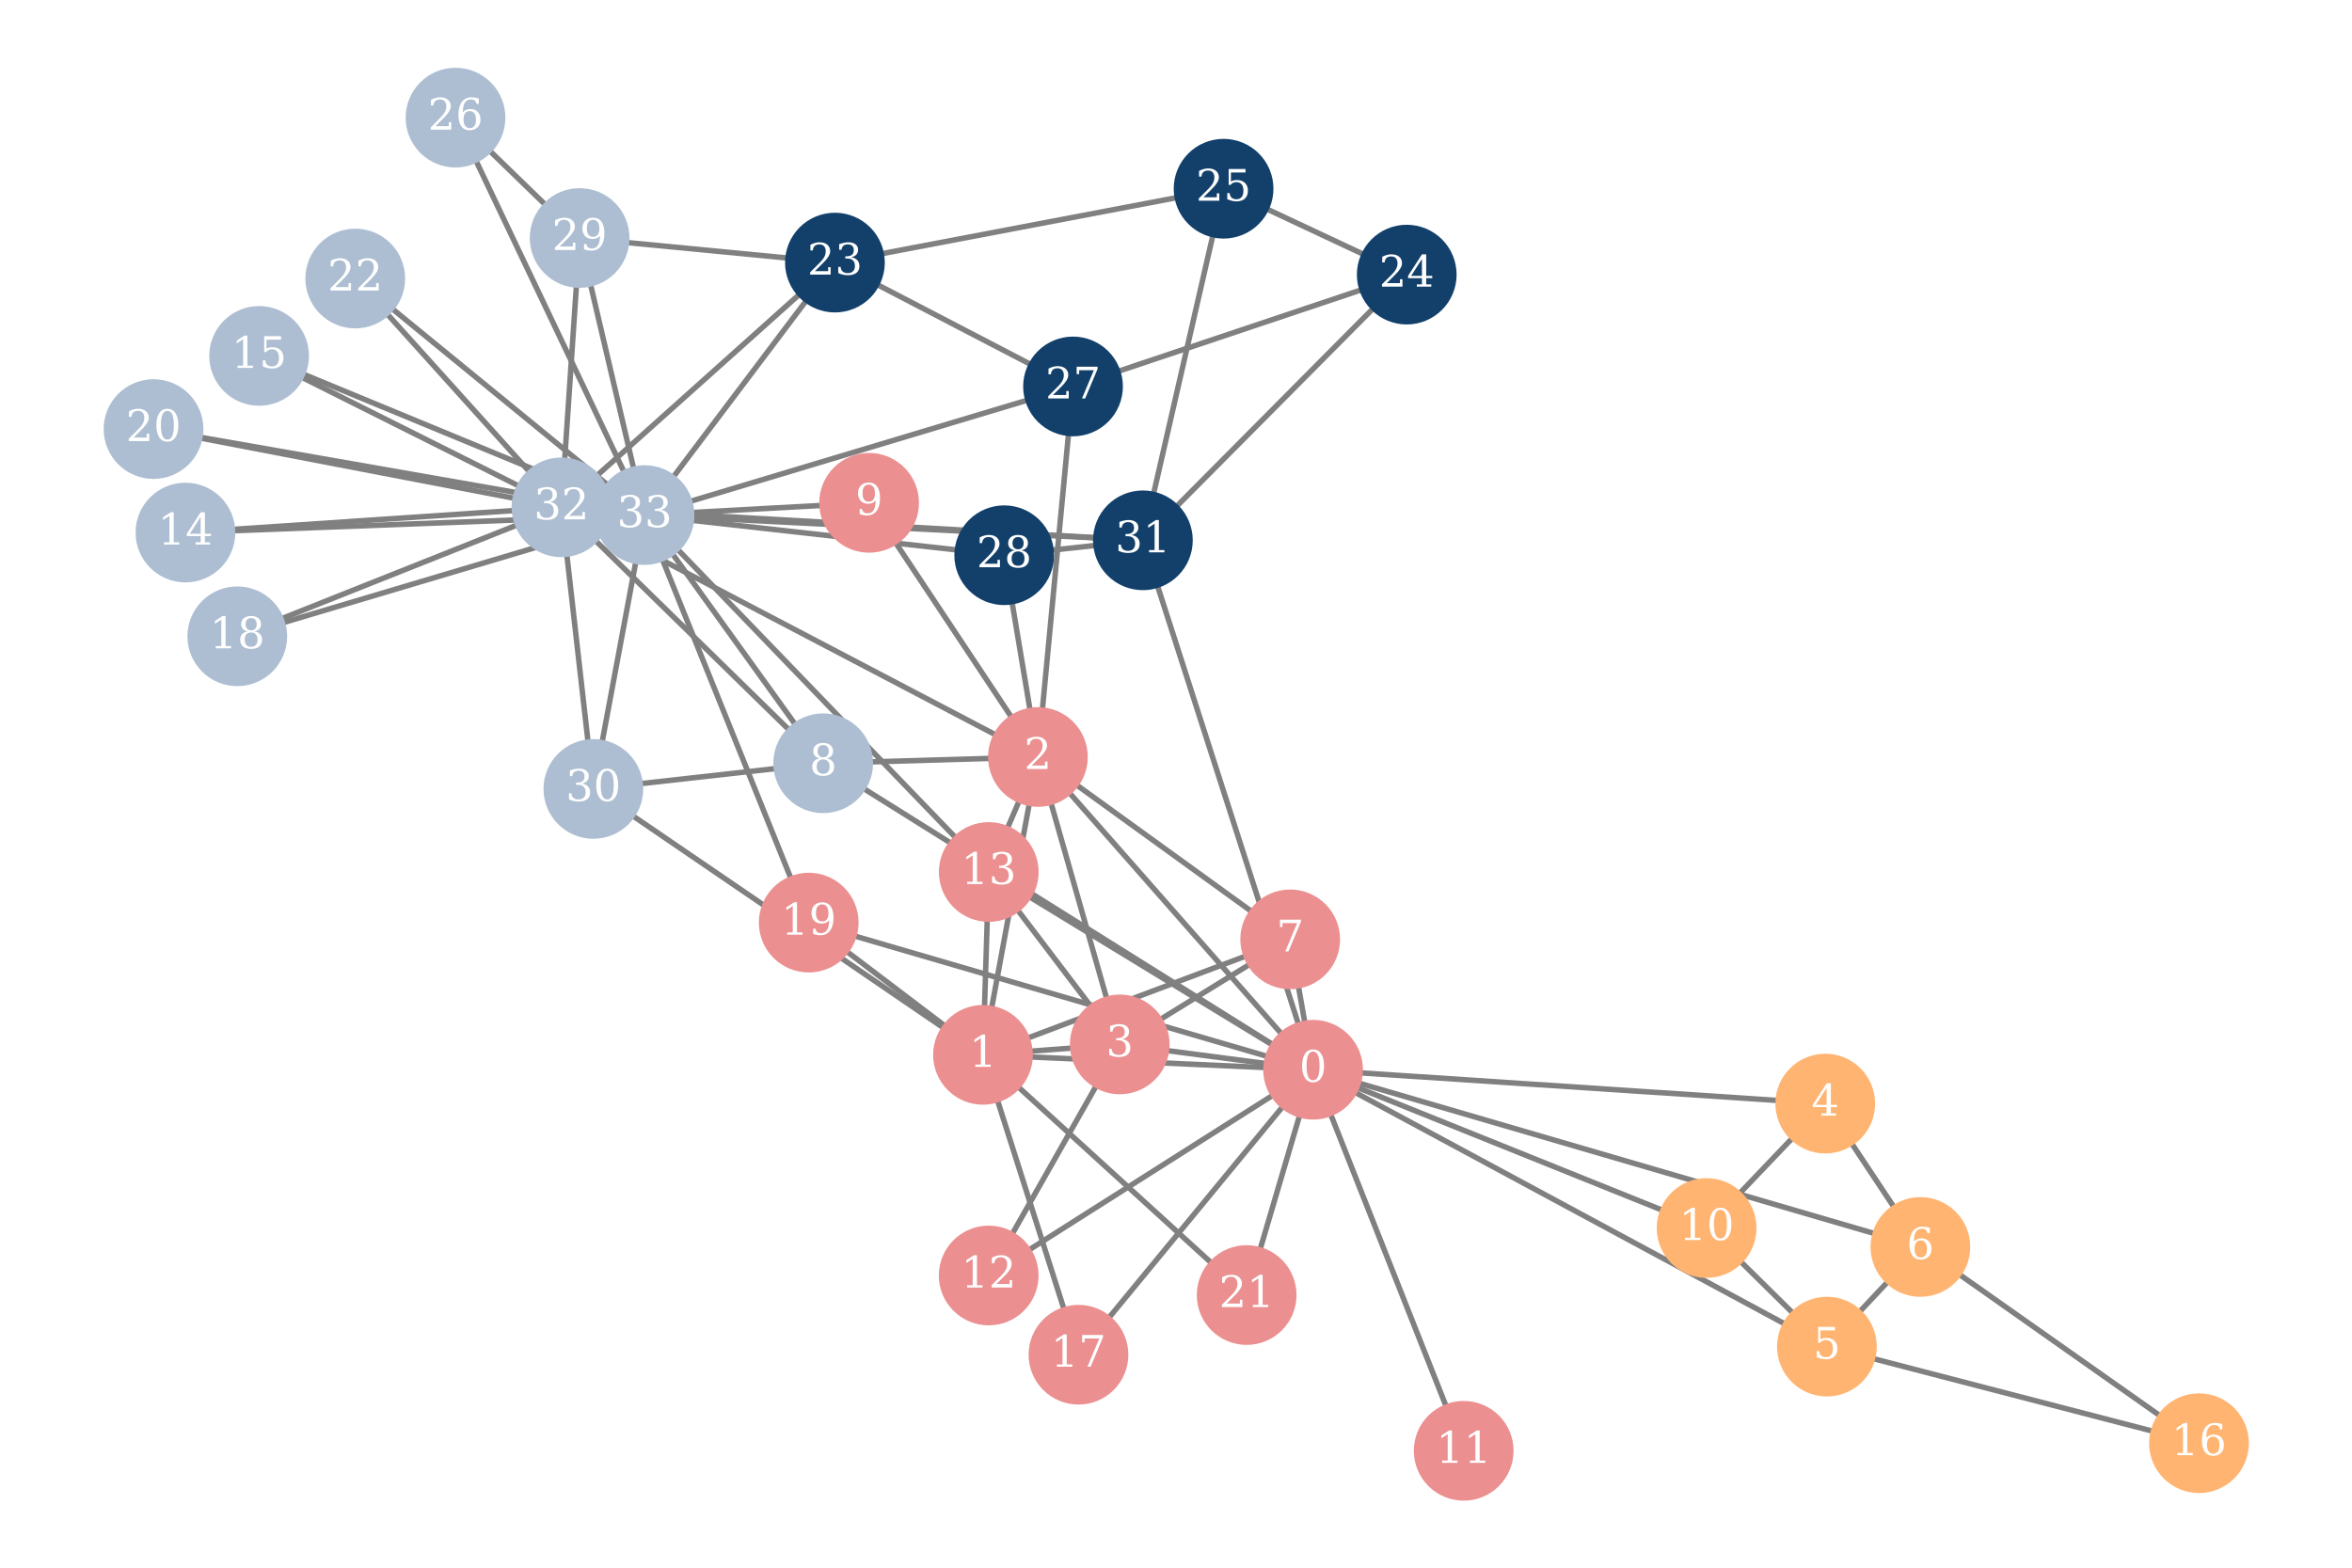<?xml version="1.0" encoding="utf-8" standalone="no"?>
<!DOCTYPE svg PUBLIC "-//W3C//DTD SVG 1.1//EN"
  "http://www.w3.org/Graphics/SVG/1.1/DTD/svg11.dtd">
<!-- Created with matplotlib (http://matplotlib.org/) -->
<svg height="288pt" version="1.1" viewBox="0 0 432 288" width="432pt" xmlns="http://www.w3.org/2000/svg" xmlns:xlink="http://www.w3.org/1999/xlink">
 <defs>
  <style type="text/css">
*{stroke-linecap:butt;stroke-linejoin:round;}
  </style>
 </defs>
 <g id="figure_1">
  <g id="patch_1">
   <path d="M 0 288 
L 432 288 
L 432 0 
L 0 0 
z
" style="fill:#ffffff;"/>
  </g>
  <g id="axes_1">
   <g id="LineCollection_1">
    <path clip-path="url(#p0c9dcf5050)" d="M 241.177 196.521 
L 180.553 193.783 
" style="fill:none;stroke:#808080;"/>
    <path clip-path="url(#p0c9dcf5050)" d="M 241.177 196.521 
L 190.636 139.067 
" style="fill:none;stroke:#808080;"/>
    <path clip-path="url(#p0c9dcf5050)" d="M 241.177 196.521 
L 205.668 191.868 
" style="fill:none;stroke:#808080;"/>
    <path clip-path="url(#p0c9dcf5050)" d="M 241.177 196.521 
L 335.252 202.743 
" style="fill:none;stroke:#808080;"/>
    <path clip-path="url(#p0c9dcf5050)" d="M 241.177 196.521 
L 335.554 247.387 
" style="fill:none;stroke:#808080;"/>
    <path clip-path="url(#p0c9dcf5050)" d="M 241.177 196.521 
L 352.724 229.079 
" style="fill:none;stroke:#808080;"/>
    <path clip-path="url(#p0c9dcf5050)" d="M 241.177 196.521 
L 236.974 172.572 
" style="fill:none;stroke:#808080;"/>
    <path clip-path="url(#p0c9dcf5050)" d="M 241.177 196.521 
L 151.198 140.218 
" style="fill:none;stroke:#808080;"/>
    <path clip-path="url(#p0c9dcf5050)" d="M 241.177 196.521 
L 313.459 225.599 
" style="fill:none;stroke:#808080;"/>
    <path clip-path="url(#p0c9dcf5050)" d="M 241.177 196.521 
L 268.841 266.526 
" style="fill:none;stroke:#808080;"/>
    <path clip-path="url(#p0c9dcf5050)" d="M 241.177 196.521 
L 181.595 234.321 
" style="fill:none;stroke:#808080;"/>
    <path clip-path="url(#p0c9dcf5050)" d="M 241.177 196.521 
L 181.606 160.197 
" style="fill:none;stroke:#808080;"/>
    <path clip-path="url(#p0c9dcf5050)" d="M 241.177 196.521 
L 198.087 248.875 
" style="fill:none;stroke:#808080;"/>
    <path clip-path="url(#p0c9dcf5050)" d="M 241.177 196.521 
L 148.541 169.493 
" style="fill:none;stroke:#808080;"/>
    <path clip-path="url(#p0c9dcf5050)" d="M 241.177 196.521 
L 228.977 237.912 
" style="fill:none;stroke:#808080;"/>
    <path clip-path="url(#p0c9dcf5050)" d="M 241.177 196.521 
L 209.918 99.262 
" style="fill:none;stroke:#808080;"/>
    <path clip-path="url(#p0c9dcf5050)" d="M 180.553 193.783 
L 190.636 139.067 
" style="fill:none;stroke:#808080;"/>
    <path clip-path="url(#p0c9dcf5050)" d="M 180.553 193.783 
L 205.668 191.868 
" style="fill:none;stroke:#808080;"/>
    <path clip-path="url(#p0c9dcf5050)" d="M 180.553 193.783 
L 236.974 172.572 
" style="fill:none;stroke:#808080;"/>
    <path clip-path="url(#p0c9dcf5050)" d="M 180.553 193.783 
L 181.606 160.197 
" style="fill:none;stroke:#808080;"/>
    <path clip-path="url(#p0c9dcf5050)" d="M 180.553 193.783 
L 198.087 248.875 
" style="fill:none;stroke:#808080;"/>
    <path clip-path="url(#p0c9dcf5050)" d="M 180.553 193.783 
L 148.541 169.493 
" style="fill:none;stroke:#808080;"/>
    <path clip-path="url(#p0c9dcf5050)" d="M 180.553 193.783 
L 228.977 237.912 
" style="fill:none;stroke:#808080;"/>
    <path clip-path="url(#p0c9dcf5050)" d="M 180.553 193.783 
L 108.987 144.933 
" style="fill:none;stroke:#808080;"/>
    <path clip-path="url(#p0c9dcf5050)" d="M 190.636 139.067 
L 205.668 191.868 
" style="fill:none;stroke:#808080;"/>
    <path clip-path="url(#p0c9dcf5050)" d="M 190.636 139.067 
L 236.974 172.572 
" style="fill:none;stroke:#808080;"/>
    <path clip-path="url(#p0c9dcf5050)" d="M 190.636 139.067 
L 151.198 140.218 
" style="fill:none;stroke:#808080;"/>
    <path clip-path="url(#p0c9dcf5050)" d="M 190.636 139.067 
L 159.634 92.373 
" style="fill:none;stroke:#808080;"/>
    <path clip-path="url(#p0c9dcf5050)" d="M 190.636 139.067 
L 181.606 160.197 
" style="fill:none;stroke:#808080;"/>
    <path clip-path="url(#p0c9dcf5050)" d="M 190.636 139.067 
L 197.086 70.995 
" style="fill:none;stroke:#808080;"/>
    <path clip-path="url(#p0c9dcf5050)" d="M 190.636 139.067 
L 184.448 102.003 
" style="fill:none;stroke:#808080;"/>
    <path clip-path="url(#p0c9dcf5050)" d="M 190.636 139.067 
L 103.126 93.202 
" style="fill:none;stroke:#808080;"/>
    <path clip-path="url(#p0c9dcf5050)" d="M 205.668 191.868 
L 236.974 172.572 
" style="fill:none;stroke:#808080;"/>
    <path clip-path="url(#p0c9dcf5050)" d="M 205.668 191.868 
L 181.595 234.321 
" style="fill:none;stroke:#808080;"/>
    <path clip-path="url(#p0c9dcf5050)" d="M 205.668 191.868 
L 181.606 160.197 
" style="fill:none;stroke:#808080;"/>
    <path clip-path="url(#p0c9dcf5050)" d="M 335.252 202.743 
L 352.724 229.079 
" style="fill:none;stroke:#808080;"/>
    <path clip-path="url(#p0c9dcf5050)" d="M 335.252 202.743 
L 313.459 225.599 
" style="fill:none;stroke:#808080;"/>
    <path clip-path="url(#p0c9dcf5050)" d="M 335.554 247.387 
L 352.724 229.079 
" style="fill:none;stroke:#808080;"/>
    <path clip-path="url(#p0c9dcf5050)" d="M 335.554 247.387 
L 313.459 225.599 
" style="fill:none;stroke:#808080;"/>
    <path clip-path="url(#p0c9dcf5050)" d="M 335.554 247.387 
L 403.895 265.13 
" style="fill:none;stroke:#808080;"/>
    <path clip-path="url(#p0c9dcf5050)" d="M 352.724 229.079 
L 403.895 265.13 
" style="fill:none;stroke:#808080;"/>
    <path clip-path="url(#p0c9dcf5050)" d="M 151.198 140.218 
L 108.987 144.933 
" style="fill:none;stroke:#808080;"/>
    <path clip-path="url(#p0c9dcf5050)" d="M 151.198 140.218 
L 103.126 93.202 
" style="fill:none;stroke:#808080;"/>
    <path clip-path="url(#p0c9dcf5050)" d="M 151.198 140.218 
L 118.388 94.623 
" style="fill:none;stroke:#808080;"/>
    <path clip-path="url(#p0c9dcf5050)" d="M 181.606 160.197 
L 118.388 94.623 
" style="fill:none;stroke:#808080;"/>
    <path clip-path="url(#p0c9dcf5050)" d="M 148.541 169.493 
L 118.388 94.623 
" style="fill:none;stroke:#808080;"/>
    <path clip-path="url(#p0c9dcf5050)" d="M 209.918 99.262 
L 258.381 50.45 
" style="fill:none;stroke:#808080;"/>
    <path clip-path="url(#p0c9dcf5050)" d="M 209.918 99.262 
L 224.739 34.671 
" style="fill:none;stroke:#808080;"/>
    <path clip-path="url(#p0c9dcf5050)" d="M 209.918 99.262 
L 184.448 102.003 
" style="fill:none;stroke:#808080;"/>
    <path clip-path="url(#p0c9dcf5050)" d="M 209.918 99.262 
L 103.126 93.202 
" style="fill:none;stroke:#808080;"/>
    <path clip-path="url(#p0c9dcf5050)" d="M 209.918 99.262 
L 118.388 94.623 
" style="fill:none;stroke:#808080;"/>
    <path clip-path="url(#p0c9dcf5050)" d="M 108.987 144.933 
L 103.126 93.202 
" style="fill:none;stroke:#808080;"/>
    <path clip-path="url(#p0c9dcf5050)" d="M 108.987 144.933 
L 118.388 94.623 
" style="fill:none;stroke:#808080;"/>
    <path clip-path="url(#p0c9dcf5050)" d="M 159.634 92.373 
L 118.388 94.623 
" style="fill:none;stroke:#808080;"/>
    <path clip-path="url(#p0c9dcf5050)" d="M 197.086 70.995 
L 153.354 48.24 
" style="fill:none;stroke:#808080;"/>
    <path clip-path="url(#p0c9dcf5050)" d="M 197.086 70.995 
L 258.381 50.45 
" style="fill:none;stroke:#808080;"/>
    <path clip-path="url(#p0c9dcf5050)" d="M 197.086 70.995 
L 118.388 94.623 
" style="fill:none;stroke:#808080;"/>
    <path clip-path="url(#p0c9dcf5050)" d="M 184.448 102.003 
L 118.388 94.623 
" style="fill:none;stroke:#808080;"/>
    <path clip-path="url(#p0c9dcf5050)" d="M 103.126 93.202 
L 34.062 97.832 
" style="fill:none;stroke:#808080;"/>
    <path clip-path="url(#p0c9dcf5050)" d="M 103.126 93.202 
L 47.593 65.384 
" style="fill:none;stroke:#808080;"/>
    <path clip-path="url(#p0c9dcf5050)" d="M 103.126 93.202 
L 43.583 116.893 
" style="fill:none;stroke:#808080;"/>
    <path clip-path="url(#p0c9dcf5050)" d="M 103.126 93.202 
L 28.2 78.824 
" style="fill:none;stroke:#808080;"/>
    <path clip-path="url(#p0c9dcf5050)" d="M 103.126 93.202 
L 65.252 51.168 
" style="fill:none;stroke:#808080;"/>
    <path clip-path="url(#p0c9dcf5050)" d="M 103.126 93.202 
L 153.354 48.24 
" style="fill:none;stroke:#808080;"/>
    <path clip-path="url(#p0c9dcf5050)" d="M 103.126 93.202 
L 106.463 43.724 
" style="fill:none;stroke:#808080;"/>
    <path clip-path="url(#p0c9dcf5050)" d="M 103.126 93.202 
L 118.388 94.623 
" style="fill:none;stroke:#808080;"/>
    <path clip-path="url(#p0c9dcf5050)" d="M 118.388 94.623 
L 34.062 97.832 
" style="fill:none;stroke:#808080;"/>
    <path clip-path="url(#p0c9dcf5050)" d="M 118.388 94.623 
L 47.593 65.384 
" style="fill:none;stroke:#808080;"/>
    <path clip-path="url(#p0c9dcf5050)" d="M 118.388 94.623 
L 43.583 116.893 
" style="fill:none;stroke:#808080;"/>
    <path clip-path="url(#p0c9dcf5050)" d="M 118.388 94.623 
L 28.2 78.824 
" style="fill:none;stroke:#808080;"/>
    <path clip-path="url(#p0c9dcf5050)" d="M 118.388 94.623 
L 65.252 51.168 
" style="fill:none;stroke:#808080;"/>
    <path clip-path="url(#p0c9dcf5050)" d="M 118.388 94.623 
L 153.354 48.24 
" style="fill:none;stroke:#808080;"/>
    <path clip-path="url(#p0c9dcf5050)" d="M 118.388 94.623 
L 83.666 21.61 
" style="fill:none;stroke:#808080;"/>
    <path clip-path="url(#p0c9dcf5050)" d="M 118.388 94.623 
L 106.463 43.724 
" style="fill:none;stroke:#808080;"/>
    <path clip-path="url(#p0c9dcf5050)" d="M 153.354 48.24 
L 224.739 34.671 
" style="fill:none;stroke:#808080;"/>
    <path clip-path="url(#p0c9dcf5050)" d="M 153.354 48.24 
L 106.463 43.724 
" style="fill:none;stroke:#808080;"/>
    <path clip-path="url(#p0c9dcf5050)" d="M 224.739 34.671 
L 258.381 50.45 
" style="fill:none;stroke:#808080;"/>
    <path clip-path="url(#p0c9dcf5050)" d="M 106.463 43.724 
L 83.666 21.61 
" style="fill:none;stroke:#808080;"/>
   </g>
   <g id="PathCollection_1">
    <defs>
     <path d="M 0 8.216 
C 2.179 8.216 4.269 7.35 5.809 5.809 
C 7.35 4.269 8.216 2.179 8.216 0 
C 8.216 -2.179 7.35 -4.269 5.809 -5.809 
C 4.269 -7.35 2.179 -8.216 0 -8.216 
C -2.179 -8.216 -4.269 -7.35 -5.809 -5.809 
C -7.35 -4.269 -8.216 -2.179 -8.216 0 
C -8.216 2.179 -7.35 4.269 -5.809 5.809 
C -4.269 7.35 -2.179 8.216 0 8.216 
z
" id="mdd5e2163b0" style="stroke:#1f78b4;"/>
    </defs>
    <g clip-path="url(#p0c9dcf5050)">
     <use style="fill:#1f78b4;stroke:#1f78b4;" x="241.177" xlink:href="#mdd5e2163b0" y="196.521"/>
     <use style="fill:#1f78b4;stroke:#1f78b4;" x="180.553" xlink:href="#mdd5e2163b0" y="193.783"/>
     <use style="fill:#1f78b4;stroke:#1f78b4;" x="190.636" xlink:href="#mdd5e2163b0" y="139.067"/>
     <use style="fill:#1f78b4;stroke:#1f78b4;" x="205.668" xlink:href="#mdd5e2163b0" y="191.868"/>
     <use style="fill:#1f78b4;stroke:#1f78b4;" x="335.252" xlink:href="#mdd5e2163b0" y="202.743"/>
     <use style="fill:#1f78b4;stroke:#1f78b4;" x="335.554" xlink:href="#mdd5e2163b0" y="247.387"/>
     <use style="fill:#1f78b4;stroke:#1f78b4;" x="352.724" xlink:href="#mdd5e2163b0" y="229.079"/>
     <use style="fill:#1f78b4;stroke:#1f78b4;" x="236.974" xlink:href="#mdd5e2163b0" y="172.572"/>
     <use style="fill:#1f78b4;stroke:#1f78b4;" x="151.198" xlink:href="#mdd5e2163b0" y="140.218"/>
     <use style="fill:#1f78b4;stroke:#1f78b4;" x="313.459" xlink:href="#mdd5e2163b0" y="225.599"/>
     <use style="fill:#1f78b4;stroke:#1f78b4;" x="268.841" xlink:href="#mdd5e2163b0" y="266.526"/>
     <use style="fill:#1f78b4;stroke:#1f78b4;" x="181.595" xlink:href="#mdd5e2163b0" y="234.321"/>
     <use style="fill:#1f78b4;stroke:#1f78b4;" x="181.606" xlink:href="#mdd5e2163b0" y="160.197"/>
     <use style="fill:#1f78b4;stroke:#1f78b4;" x="198.087" xlink:href="#mdd5e2163b0" y="248.875"/>
     <use style="fill:#1f78b4;stroke:#1f78b4;" x="148.541" xlink:href="#mdd5e2163b0" y="169.493"/>
     <use style="fill:#1f78b4;stroke:#1f78b4;" x="228.977" xlink:href="#mdd5e2163b0" y="237.912"/>
     <use style="fill:#1f78b4;stroke:#1f78b4;" x="209.918" xlink:href="#mdd5e2163b0" y="99.262"/>
     <use style="fill:#1f78b4;stroke:#1f78b4;" x="108.987" xlink:href="#mdd5e2163b0" y="144.933"/>
     <use style="fill:#1f78b4;stroke:#1f78b4;" x="159.634" xlink:href="#mdd5e2163b0" y="92.373"/>
     <use style="fill:#1f78b4;stroke:#1f78b4;" x="197.086" xlink:href="#mdd5e2163b0" y="70.995"/>
     <use style="fill:#1f78b4;stroke:#1f78b4;" x="184.448" xlink:href="#mdd5e2163b0" y="102.003"/>
     <use style="fill:#1f78b4;stroke:#1f78b4;" x="103.126" xlink:href="#mdd5e2163b0" y="93.202"/>
     <use style="fill:#1f78b4;stroke:#1f78b4;" x="403.895" xlink:href="#mdd5e2163b0" y="265.13"/>
     <use style="fill:#1f78b4;stroke:#1f78b4;" x="118.388" xlink:href="#mdd5e2163b0" y="94.623"/>
     <use style="fill:#1f78b4;stroke:#1f78b4;" x="34.062" xlink:href="#mdd5e2163b0" y="97.832"/>
     <use style="fill:#1f78b4;stroke:#1f78b4;" x="47.593" xlink:href="#mdd5e2163b0" y="65.384"/>
     <use style="fill:#1f78b4;stroke:#1f78b4;" x="43.583" xlink:href="#mdd5e2163b0" y="116.893"/>
     <use style="fill:#1f78b4;stroke:#1f78b4;" x="28.2" xlink:href="#mdd5e2163b0" y="78.824"/>
     <use style="fill:#1f78b4;stroke:#1f78b4;" x="65.252" xlink:href="#mdd5e2163b0" y="51.168"/>
     <use style="fill:#1f78b4;stroke:#1f78b4;" x="153.354" xlink:href="#mdd5e2163b0" y="48.24"/>
     <use style="fill:#1f78b4;stroke:#1f78b4;" x="224.739" xlink:href="#mdd5e2163b0" y="34.671"/>
     <use style="fill:#1f78b4;stroke:#1f78b4;" x="106.463" xlink:href="#mdd5e2163b0" y="43.724"/>
     <use style="fill:#1f78b4;stroke:#1f78b4;" x="258.381" xlink:href="#mdd5e2163b0" y="50.45"/>
     <use style="fill:#1f78b4;stroke:#1f78b4;" x="83.666" xlink:href="#mdd5e2163b0" y="21.61"/>
    </g>
   </g>
   <g id="PathCollection_2">
    <defs>
     <path d="M 0 8.66 
C 2.297 8.66 4.5 7.748 6.124 6.124 
C 7.748 4.5 8.66 2.297 8.66 0 
C 8.66 -2.297 7.748 -4.5 6.124 -6.124 
C 4.5 -7.748 2.297 -8.66 0 -8.66 
C -2.297 -8.66 -4.5 -7.748 -6.124 -6.124 
C -7.748 -4.5 -8.66 -2.297 -8.66 0 
C -8.66 2.297 -7.748 4.5 -6.124 6.124 
C -4.5 7.748 -2.297 8.66 0 8.66 
z
" id="mc45f1bf15c" style="stroke:#eb8f90;"/>
    </defs>
    <g clip-path="url(#p0c9dcf5050)">
     <use style="fill:#eb8f90;stroke:#eb8f90;" x="241.177" xlink:href="#mc45f1bf15c" y="196.521"/>
     <use style="fill:#eb8f90;stroke:#eb8f90;" x="180.553" xlink:href="#mc45f1bf15c" y="193.783"/>
     <use style="fill:#eb8f90;stroke:#eb8f90;" x="190.636" xlink:href="#mc45f1bf15c" y="139.067"/>
     <use style="fill:#eb8f90;stroke:#eb8f90;" x="205.668" xlink:href="#mc45f1bf15c" y="191.868"/>
     <use style="fill:#eb8f90;stroke:#eb8f90;" x="236.974" xlink:href="#mc45f1bf15c" y="172.572"/>
     <use style="fill:#eb8f90;stroke:#eb8f90;" x="159.634" xlink:href="#mc45f1bf15c" y="92.373"/>
     <use style="fill:#eb8f90;stroke:#eb8f90;" x="268.841" xlink:href="#mc45f1bf15c" y="266.526"/>
     <use style="fill:#eb8f90;stroke:#eb8f90;" x="181.595" xlink:href="#mc45f1bf15c" y="234.321"/>
     <use style="fill:#eb8f90;stroke:#eb8f90;" x="181.606" xlink:href="#mc45f1bf15c" y="160.197"/>
     <use style="fill:#eb8f90;stroke:#eb8f90;" x="198.087" xlink:href="#mc45f1bf15c" y="248.875"/>
     <use style="fill:#eb8f90;stroke:#eb8f90;" x="148.541" xlink:href="#mc45f1bf15c" y="169.493"/>
     <use style="fill:#eb8f90;stroke:#eb8f90;" x="228.977" xlink:href="#mc45f1bf15c" y="237.912"/>
    </g>
   </g>
   <g id="PathCollection_3">
    <defs>
     <path d="M 0 8.66 
C 2.297 8.66 4.5 7.748 6.124 6.124 
C 7.748 4.5 8.66 2.297 8.66 0 
C 8.66 -2.297 7.748 -4.5 6.124 -6.124 
C 4.5 -7.748 2.297 -8.66 0 -8.66 
C -2.297 -8.66 -4.5 -7.748 -6.124 -6.124 
C -7.748 -4.5 -8.66 -2.297 -8.66 0 
C -8.66 2.297 -7.748 4.5 -6.124 6.124 
C -4.5 7.748 -2.297 8.66 0 8.66 
z
" id="mefa9b36aa4" style="stroke:#ffb471;"/>
    </defs>
    <g clip-path="url(#p0c9dcf5050)">
     <use style="fill:#ffb471;stroke:#ffb471;" x="335.252" xlink:href="#mefa9b36aa4" y="202.743"/>
     <use style="fill:#ffb471;stroke:#ffb471;" x="335.554" xlink:href="#mefa9b36aa4" y="247.387"/>
     <use style="fill:#ffb471;stroke:#ffb471;" x="352.724" xlink:href="#mefa9b36aa4" y="229.079"/>
     <use style="fill:#ffb471;stroke:#ffb471;" x="313.459" xlink:href="#mefa9b36aa4" y="225.599"/>
     <use style="fill:#ffb471;stroke:#ffb471;" x="403.895" xlink:href="#mefa9b36aa4" y="265.13"/>
    </g>
   </g>
   <g id="PathCollection_4">
    <defs>
     <path d="M 0 8.66 
C 2.297 8.66 4.5 7.748 6.124 6.124 
C 7.748 4.5 8.66 2.297 8.66 0 
C 8.66 -2.297 7.748 -4.5 6.124 -6.124 
C 4.5 -7.748 2.297 -8.66 0 -8.66 
C -2.297 -8.66 -4.5 -7.748 -6.124 -6.124 
C -7.748 -4.5 -8.66 -2.297 -8.66 0 
C -8.66 2.297 -7.748 4.5 -6.124 6.124 
C -4.5 7.748 -2.297 8.66 0 8.66 
z
" id="mdee817ea37" style="stroke:#adbed2;"/>
    </defs>
    <g clip-path="url(#p0c9dcf5050)">
     <use style="fill:#adbed2;stroke:#adbed2;" x="151.198" xlink:href="#mdee817ea37" y="140.218"/>
     <use style="fill:#adbed2;stroke:#adbed2;" x="34.062" xlink:href="#mdee817ea37" y="97.832"/>
     <use style="fill:#adbed2;stroke:#adbed2;" x="47.593" xlink:href="#mdee817ea37" y="65.384"/>
     <use style="fill:#adbed2;stroke:#adbed2;" x="43.583" xlink:href="#mdee817ea37" y="116.893"/>
     <use style="fill:#adbed2;stroke:#adbed2;" x="28.2" xlink:href="#mdee817ea37" y="78.824"/>
     <use style="fill:#adbed2;stroke:#adbed2;" x="65.252" xlink:href="#mdee817ea37" y="51.168"/>
     <use style="fill:#adbed2;stroke:#adbed2;" x="83.666" xlink:href="#mdee817ea37" y="21.61"/>
     <use style="fill:#adbed2;stroke:#adbed2;" x="106.463" xlink:href="#mdee817ea37" y="43.724"/>
     <use style="fill:#adbed2;stroke:#adbed2;" x="108.987" xlink:href="#mdee817ea37" y="144.933"/>
     <use style="fill:#adbed2;stroke:#adbed2;" x="103.126" xlink:href="#mdee817ea37" y="93.202"/>
     <use style="fill:#adbed2;stroke:#adbed2;" x="118.388" xlink:href="#mdee817ea37" y="94.623"/>
    </g>
   </g>
   <g id="PathCollection_5">
    <defs>
     <path d="M 0 8.66 
C 2.297 8.66 4.5 7.748 6.124 6.124 
C 7.748 4.5 8.66 2.297 8.66 0 
C 8.66 -2.297 7.748 -4.5 6.124 -6.124 
C 4.5 -7.748 2.297 -8.66 0 -8.66 
C -2.297 -8.66 -4.5 -7.748 -6.124 -6.124 
C -7.748 -4.5 -8.66 -2.297 -8.66 0 
C -8.66 2.297 -7.748 4.5 -6.124 6.124 
C -4.5 7.748 -2.297 8.66 0 8.66 
z
" id="m3ec69a9a99" style="stroke:#12406a;"/>
    </defs>
    <g clip-path="url(#p0c9dcf5050)">
     <use style="fill:#12406a;stroke:#12406a;" x="153.354" xlink:href="#m3ec69a9a99" y="48.24"/>
     <use style="fill:#12406a;stroke:#12406a;" x="258.381" xlink:href="#m3ec69a9a99" y="50.45"/>
     <use style="fill:#12406a;stroke:#12406a;" x="224.739" xlink:href="#m3ec69a9a99" y="34.671"/>
     <use style="fill:#12406a;stroke:#12406a;" x="197.086" xlink:href="#m3ec69a9a99" y="70.995"/>
     <use style="fill:#12406a;stroke:#12406a;" x="184.448" xlink:href="#m3ec69a9a99" y="102.003"/>
     <use style="fill:#12406a;stroke:#12406a;" x="209.918" xlink:href="#m3ec69a9a99" y="99.262"/>
    </g>
   </g>
   <g id="text_1">
    <g clip-path="url(#p0c9dcf5050)">
     <!-- 0 -->
     <defs>
      <path d="M 31.781 3.422 
Q 39.266 3.422 42.969 11.625 
Q 46.688 19.828 46.688 36.375 
Q 46.688 52.984 42.969 61.188 
Q 39.266 69.391 31.781 69.391 
Q 24.312 69.391 20.594 61.188 
Q 16.891 52.984 16.891 36.375 
Q 16.891 19.828 20.594 11.625 
Q 24.312 3.422 31.781 3.422 
z
M 31.781 -1.422 
Q 19.922 -1.422 13.25 8.531 
Q 6.594 18.5 6.594 36.375 
Q 6.594 54.297 13.25 64.25 
Q 19.922 74.219 31.781 74.219 
Q 43.703 74.219 50.344 64.25 
Q 56.984 54.297 56.984 36.375 
Q 56.984 18.5 50.344 8.531 
Q 43.703 -1.422 31.781 -1.422 
z
" id="DejaVuSerif-30"/>
     </defs>
     <g style="fill:#ffffff;" transform="translate(238.632 198.728)scale(0.08 -0.08)">
      <use xlink:href="#DejaVuSerif-30"/>
     </g>
    </g>
   </g>
   <g id="text_2">
    <g clip-path="url(#p0c9dcf5050)">
     <!-- 1 -->
     <defs>
      <path d="M 14.203 0 
L 14.203 5.172 
L 26.906 5.172 
L 26.906 65.828 
L 12.203 56.297 
L 12.203 62.703 
L 29.984 74.219 
L 36.719 74.219 
L 36.719 5.172 
L 49.422 5.172 
L 49.422 0 
z
" id="DejaVuSerif-31"/>
     </defs>
     <g style="fill:#ffffff;" transform="translate(178.008 195.99)scale(0.08 -0.08)">
      <use xlink:href="#DejaVuSerif-31"/>
     </g>
    </g>
   </g>
   <g id="text_3">
    <g clip-path="url(#p0c9dcf5050)">
     <!-- 2 -->
     <defs>
      <path d="M 12.797 55.516 
L 7.328 55.516 
L 7.328 68.5 
Q 12.547 71.297 17.844 72.75 
Q 23.141 74.219 28.219 74.219 
Q 39.594 74.219 46.188 68.703 
Q 52.781 63.188 52.781 53.719 
Q 52.781 43.016 37.844 28.125 
Q 36.672 27 36.078 26.422 
L 17.672 8.016 
L 48.094 8.016 
L 48.094 17 
L 53.812 17 
L 53.812 0 
L 6.781 0 
L 6.781 5.328 
L 28.906 27.391 
Q 36.234 34.719 39.359 40.844 
Q 42.484 46.969 42.484 53.719 
Q 42.484 61.078 38.641 65.234 
Q 34.812 69.391 28.078 69.391 
Q 21.094 69.391 17.281 65.922 
Q 13.484 62.453 12.797 55.516 
z
" id="DejaVuSerif-32"/>
     </defs>
     <g style="fill:#ffffff;" transform="translate(188.091 141.275)scale(0.08 -0.08)">
      <use xlink:href="#DejaVuSerif-32"/>
     </g>
    </g>
   </g>
   <g id="text_4">
    <g clip-path="url(#p0c9dcf5050)">
     <!-- 3 -->
     <defs>
      <path d="M 9.719 69.828 
Q 15.438 71.969 20.672 73.094 
Q 25.922 74.219 30.516 74.219 
Q 41.219 74.219 47.219 69.594 
Q 53.219 64.984 53.219 56.781 
Q 53.219 50.203 49.062 45.781 
Q 44.922 41.359 37.312 39.797 
Q 46.297 38.531 51.25 33.281 
Q 56.203 28.031 56.203 19.672 
Q 56.203 9.469 49.344 4.016 
Q 42.484 -1.422 29.594 -1.422 
Q 23.875 -1.422 18.422 -0.188 
Q 12.984 1.031 7.625 3.516 
L 7.625 17.672 
L 13.094 17.672 
Q 13.578 10.641 17.828 7.031 
Q 22.078 3.422 29.781 3.422 
Q 37.25 3.422 41.578 7.734 
Q 45.906 12.062 45.906 19.578 
Q 45.906 28.172 41.453 32.594 
Q 37.016 37.016 28.422 37.016 
L 23.781 37.016 
L 23.781 42 
L 26.219 42 
Q 34.766 42 39.031 45.531 
Q 43.312 49.078 43.312 56.203 
Q 43.312 62.594 39.797 65.984 
Q 36.281 69.391 29.688 69.391 
Q 23.094 69.391 19.453 66.266 
Q 15.828 63.141 15.188 56.984 
L 9.719 56.984 
z
" id="DejaVuSerif-33"/>
     </defs>
     <g style="fill:#ffffff;" transform="translate(203.123 194.075)scale(0.08 -0.08)">
      <use xlink:href="#DejaVuSerif-33"/>
     </g>
    </g>
   </g>
   <g id="text_5">
    <g clip-path="url(#p0c9dcf5050)">
     <!-- 4 -->
     <defs>
      <path d="M 34.906 24.703 
L 34.906 63.484 
L 10.016 24.703 
z
M 56.391 0 
L 23.188 0 
L 23.188 5.172 
L 34.906 5.172 
L 34.906 19.484 
L 3.078 19.484 
L 3.078 24.812 
L 35.016 74.219 
L 44.672 74.219 
L 44.672 24.703 
L 58.594 24.703 
L 58.594 19.484 
L 44.672 19.484 
L 44.672 5.172 
L 56.391 5.172 
z
" id="DejaVuSerif-34"/>
     </defs>
     <g style="fill:#ffffff;" transform="translate(332.707 204.95)scale(0.08 -0.08)">
      <use xlink:href="#DejaVuSerif-34"/>
     </g>
    </g>
   </g>
   <g id="text_6">
    <g clip-path="url(#p0c9dcf5050)">
     <!-- 5 -->
     <defs>
      <path d="M 50.297 72.906 
L 50.297 64.891 
L 16.891 64.891 
L 16.891 44 
Q 19.438 45.75 22.828 46.625 
Q 26.219 47.516 30.422 47.516 
Q 42.234 47.516 49.062 40.969 
Q 55.906 34.422 55.906 23.094 
Q 55.906 11.531 49 5.047 
Q 42.094 -1.422 29.594 -1.422 
Q 24.562 -1.422 19.281 -0.188 
Q 14.016 1.031 8.5 3.516 
L 8.5 17.672 
L 14.016 17.672 
Q 14.453 10.75 18.422 7.078 
Q 22.406 3.422 29.594 3.422 
Q 37.312 3.422 41.453 8.5 
Q 45.609 13.578 45.609 23.094 
Q 45.609 32.562 41.484 37.609 
Q 37.359 42.672 29.594 42.672 
Q 25.203 42.672 21.844 41.109 
Q 18.5 39.547 15.922 36.281 
L 11.719 36.281 
L 11.719 72.906 
z
" id="DejaVuSerif-35"/>
     </defs>
     <g style="fill:#ffffff;" transform="translate(333.009 249.595)scale(0.08 -0.08)">
      <use xlink:href="#DejaVuSerif-35"/>
     </g>
    </g>
   </g>
   <g id="text_7">
    <g clip-path="url(#p0c9dcf5050)">
     <!-- 6 -->
     <defs>
      <path d="M 32.719 3.422 
Q 39.594 3.422 43.297 8.469 
Q 47.016 13.531 47.016 23 
Q 47.016 32.469 43.297 37.516 
Q 39.594 42.578 32.719 42.578 
Q 25.734 42.578 22.062 37.688 
Q 18.406 32.812 18.406 23.578 
Q 18.406 13.875 22.109 8.641 
Q 25.828 3.422 32.719 3.422 
z
M 16.797 40.141 
Q 20.125 43.797 24.312 45.594 
Q 28.516 47.406 33.797 47.406 
Q 44.672 47.406 51 40.859 
Q 57.328 34.328 57.328 23 
Q 57.328 11.922 50.516 5.25 
Q 43.703 -1.422 32.328 -1.422 
Q 19.969 -1.422 13.328 7.781 
Q 6.688 17 6.688 34.078 
Q 6.688 53.219 14.547 63.719 
Q 22.406 74.219 36.719 74.219 
Q 40.578 74.219 44.828 73.484 
Q 49.078 72.75 53.516 71.297 
L 53.516 59.281 
L 48 59.281 
Q 47.406 64.203 44.234 66.797 
Q 41.062 69.391 35.688 69.391 
Q 26.219 69.391 21.578 62.203 
Q 16.938 55.031 16.797 40.141 
z
" id="DejaVuSerif-36"/>
     </defs>
     <g style="fill:#ffffff;" transform="translate(350.179 231.286)scale(0.08 -0.08)">
      <use xlink:href="#DejaVuSerif-36"/>
     </g>
    </g>
   </g>
   <g id="text_8">
    <g clip-path="url(#p0c9dcf5050)">
     <!-- 7 -->
     <defs>
      <path d="M 56.391 67.922 
L 27.875 0 
L 20.609 0 
L 47.797 64.891 
L 14.109 64.891 
L 14.109 55.906 
L 8.406 55.906 
L 8.406 72.906 
L 56.391 72.906 
z
" id="DejaVuSerif-37"/>
     </defs>
     <g style="fill:#ffffff;" transform="translate(234.429 174.78)scale(0.08 -0.08)">
      <use xlink:href="#DejaVuSerif-37"/>
     </g>
    </g>
   </g>
   <g id="text_9">
    <g clip-path="url(#p0c9dcf5050)">
     <!-- 8 -->
     <defs>
      <path d="M 46.578 19.922 
Q 46.578 27.734 42.688 32.047 
Q 38.812 36.375 31.781 36.375 
Q 24.75 36.375 20.875 32.047 
Q 17 27.734 17 19.922 
Q 17 12.062 20.875 7.734 
Q 24.75 3.422 31.781 3.422 
Q 38.812 3.422 42.688 7.734 
Q 46.578 12.062 46.578 19.922 
z
M 44.578 55.328 
Q 44.578 61.969 41.203 65.672 
Q 37.844 69.391 31.781 69.391 
Q 25.781 69.391 22.391 65.672 
Q 19 61.969 19 55.328 
Q 19 48.641 22.391 44.922 
Q 25.781 41.219 31.781 41.219 
Q 37.844 41.219 41.203 44.922 
Q 44.578 48.641 44.578 55.328 
z
M 39.312 38.812 
Q 47.609 37.703 52.25 32.688 
Q 56.891 27.688 56.891 19.922 
Q 56.891 9.672 50.391 4.125 
Q 43.891 -1.422 31.781 -1.422 
Q 19.734 -1.422 13.203 4.125 
Q 6.688 9.672 6.688 19.922 
Q 6.688 27.688 11.328 32.688 
Q 15.969 37.703 24.312 38.812 
Q 16.938 40.141 13 44.406 
Q 9.078 48.688 9.078 55.328 
Q 9.078 64.109 15.125 69.156 
Q 21.188 74.219 31.781 74.219 
Q 42.391 74.219 48.438 69.156 
Q 54.5 64.109 54.5 55.328 
Q 54.5 48.688 50.562 44.406 
Q 46.625 40.141 39.312 38.812 
z
" id="DejaVuSerif-38"/>
     </defs>
     <g style="fill:#ffffff;" transform="translate(148.653 142.425)scale(0.08 -0.08)">
      <use xlink:href="#DejaVuSerif-38"/>
     </g>
    </g>
   </g>
   <g id="text_10">
    <g clip-path="url(#p0c9dcf5050)">
     <!-- 10 -->
     <g style="fill:#ffffff;" transform="translate(308.369 227.806)scale(0.08 -0.08)">
      <use xlink:href="#DejaVuSerif-31"/>
      <use x="63.623" xlink:href="#DejaVuSerif-30"/>
     </g>
    </g>
   </g>
   <g id="text_11">
    <g clip-path="url(#p0c9dcf5050)">
     <!-- 11 -->
     <g style="fill:#ffffff;" transform="translate(263.751 268.734)scale(0.08 -0.08)">
      <use xlink:href="#DejaVuSerif-31"/>
      <use x="63.623" xlink:href="#DejaVuSerif-31"/>
     </g>
    </g>
   </g>
   <g id="text_12">
    <g clip-path="url(#p0c9dcf5050)">
     <!-- 12 -->
     <g style="fill:#ffffff;" transform="translate(176.505 236.528)scale(0.08 -0.08)">
      <use xlink:href="#DejaVuSerif-31"/>
      <use x="63.623" xlink:href="#DejaVuSerif-32"/>
     </g>
    </g>
   </g>
   <g id="text_13">
    <g clip-path="url(#p0c9dcf5050)">
     <!-- 13 -->
     <g style="fill:#ffffff;" transform="translate(176.516 162.405)scale(0.08 -0.08)">
      <use xlink:href="#DejaVuSerif-31"/>
      <use x="63.623" xlink:href="#DejaVuSerif-33"/>
     </g>
    </g>
   </g>
   <g id="text_14">
    <g clip-path="url(#p0c9dcf5050)">
     <!-- 17 -->
     <g style="fill:#ffffff;" transform="translate(192.997 251.083)scale(0.08 -0.08)">
      <use xlink:href="#DejaVuSerif-31"/>
      <use x="63.623" xlink:href="#DejaVuSerif-37"/>
     </g>
    </g>
   </g>
   <g id="text_15">
    <g clip-path="url(#p0c9dcf5050)">
     <!-- 19 -->
     <defs>
      <path d="M 46.781 32.672 
Q 43.5 29 39.25 27.188 
Q 35.016 25.391 29.688 25.391 
Q 18.844 25.391 12.562 31.938 
Q 6.297 38.484 6.297 49.812 
Q 6.297 60.891 13.109 67.547 
Q 19.922 74.219 31.297 74.219 
Q 43.656 74.219 50.266 65.016 
Q 56.891 55.812 56.891 38.719 
Q 56.891 19.578 49.016 9.078 
Q 41.156 -1.422 26.906 -1.422 
Q 23.047 -1.422 18.797 -0.688 
Q 14.547 0.047 10.109 1.516 
L 10.109 13.625 
L 15.578 13.625 
Q 16.219 8.688 19.391 6.047 
Q 22.562 3.422 27.875 3.422 
Q 37.359 3.422 41.984 10.562 
Q 46.625 17.719 46.781 32.672 
z
M 30.906 69.391 
Q 23.969 69.391 20.281 64.328 
Q 16.609 59.281 16.609 49.812 
Q 16.609 40.328 20.281 35.25 
Q 23.969 30.172 30.906 30.172 
Q 37.844 30.172 41.531 35.078 
Q 45.219 39.984 45.219 49.219 
Q 45.219 58.938 41.5 64.156 
Q 37.797 69.391 30.906 69.391 
z
" id="DejaVuSerif-39"/>
     </defs>
     <g style="fill:#ffffff;" transform="translate(143.451 171.701)scale(0.08 -0.08)">
      <use xlink:href="#DejaVuSerif-31"/>
      <use x="63.623" xlink:href="#DejaVuSerif-39"/>
     </g>
    </g>
   </g>
   <g id="text_16">
    <g clip-path="url(#p0c9dcf5050)">
     <!-- 21 -->
     <g style="fill:#ffffff;" transform="translate(223.887 240.12)scale(0.08 -0.08)">
      <use xlink:href="#DejaVuSerif-32"/>
      <use x="63.623" xlink:href="#DejaVuSerif-31"/>
     </g>
    </g>
   </g>
   <g id="text_17">
    <g clip-path="url(#p0c9dcf5050)">
     <!-- 31 -->
     <g style="fill:#ffffff;" transform="translate(204.828 101.47)scale(0.08 -0.08)">
      <use xlink:href="#DejaVuSerif-33"/>
      <use x="63.623" xlink:href="#DejaVuSerif-31"/>
     </g>
    </g>
   </g>
   <g id="text_18">
    <g clip-path="url(#p0c9dcf5050)">
     <!-- 30 -->
     <g style="fill:#ffffff;" transform="translate(103.897 147.141)scale(0.08 -0.08)">
      <use xlink:href="#DejaVuSerif-33"/>
      <use x="63.623" xlink:href="#DejaVuSerif-30"/>
     </g>
    </g>
   </g>
   <g id="text_19">
    <g clip-path="url(#p0c9dcf5050)">
     <!-- 9 -->
     <g style="fill:#ffffff;" transform="translate(157.089 94.581)scale(0.08 -0.08)">
      <use xlink:href="#DejaVuSerif-39"/>
     </g>
    </g>
   </g>
   <g id="text_20">
    <g clip-path="url(#p0c9dcf5050)">
     <!-- 27 -->
     <g style="fill:#ffffff;" transform="translate(191.996 73.203)scale(0.08 -0.08)">
      <use xlink:href="#DejaVuSerif-32"/>
      <use x="63.623" xlink:href="#DejaVuSerif-37"/>
     </g>
    </g>
   </g>
   <g id="text_21">
    <g clip-path="url(#p0c9dcf5050)">
     <!-- 28 -->
     <g style="fill:#ffffff;" transform="translate(179.358 104.211)scale(0.08 -0.08)">
      <use xlink:href="#DejaVuSerif-32"/>
      <use x="63.623" xlink:href="#DejaVuSerif-38"/>
     </g>
    </g>
   </g>
   <g id="text_22">
    <g clip-path="url(#p0c9dcf5050)">
     <!-- 32 -->
     <g style="fill:#ffffff;" transform="translate(98.036 95.41)scale(0.08 -0.08)">
      <use xlink:href="#DejaVuSerif-33"/>
      <use x="63.623" xlink:href="#DejaVuSerif-32"/>
     </g>
    </g>
   </g>
   <g id="text_23">
    <g clip-path="url(#p0c9dcf5050)">
     <!-- 16 -->
     <g style="fill:#ffffff;" transform="translate(398.805 267.338)scale(0.08 -0.08)">
      <use xlink:href="#DejaVuSerif-31"/>
      <use x="63.623" xlink:href="#DejaVuSerif-36"/>
     </g>
    </g>
   </g>
   <g id="text_24">
    <g clip-path="url(#p0c9dcf5050)">
     <!-- 33 -->
     <g style="fill:#ffffff;" transform="translate(113.298 96.83)scale(0.08 -0.08)">
      <use xlink:href="#DejaVuSerif-33"/>
      <use x="63.623" xlink:href="#DejaVuSerif-33"/>
     </g>
    </g>
   </g>
   <g id="text_25">
    <g clip-path="url(#p0c9dcf5050)">
     <!-- 14 -->
     <g style="fill:#ffffff;" transform="translate(28.972 100.039)scale(0.08 -0.08)">
      <use xlink:href="#DejaVuSerif-31"/>
      <use x="63.623" xlink:href="#DejaVuSerif-34"/>
     </g>
    </g>
   </g>
   <g id="text_26">
    <g clip-path="url(#p0c9dcf5050)">
     <!-- 15 -->
     <g style="fill:#ffffff;" transform="translate(42.503 67.591)scale(0.08 -0.08)">
      <use xlink:href="#DejaVuSerif-31"/>
      <use x="63.623" xlink:href="#DejaVuSerif-35"/>
     </g>
    </g>
   </g>
   <g id="text_27">
    <g clip-path="url(#p0c9dcf5050)">
     <!-- 18 -->
     <g style="fill:#ffffff;" transform="translate(38.493 119.101)scale(0.08 -0.08)">
      <use xlink:href="#DejaVuSerif-31"/>
      <use x="63.623" xlink:href="#DejaVuSerif-38"/>
     </g>
    </g>
   </g>
   <g id="text_28">
    <g clip-path="url(#p0c9dcf5050)">
     <!-- 20 -->
     <g style="fill:#ffffff;" transform="translate(23.11 81.031)scale(0.08 -0.08)">
      <use xlink:href="#DejaVuSerif-32"/>
      <use x="63.623" xlink:href="#DejaVuSerif-30"/>
     </g>
    </g>
   </g>
   <g id="text_29">
    <g clip-path="url(#p0c9dcf5050)">
     <!-- 22 -->
     <g style="fill:#ffffff;" transform="translate(60.162 53.375)scale(0.08 -0.08)">
      <use xlink:href="#DejaVuSerif-32"/>
      <use x="63.623" xlink:href="#DejaVuSerif-32"/>
     </g>
    </g>
   </g>
   <g id="text_30">
    <g clip-path="url(#p0c9dcf5050)">
     <!-- 23 -->
     <g style="fill:#ffffff;" transform="translate(148.264 50.448)scale(0.08 -0.08)">
      <use xlink:href="#DejaVuSerif-32"/>
      <use x="63.623" xlink:href="#DejaVuSerif-33"/>
     </g>
    </g>
   </g>
   <g id="text_31">
    <g clip-path="url(#p0c9dcf5050)">
     <!-- 25 -->
     <g style="fill:#ffffff;" transform="translate(219.649 36.878)scale(0.08 -0.08)">
      <use xlink:href="#DejaVuSerif-32"/>
      <use x="63.623" xlink:href="#DejaVuSerif-35"/>
     </g>
    </g>
   </g>
   <g id="text_32">
    <g clip-path="url(#p0c9dcf5050)">
     <!-- 29 -->
     <g style="fill:#ffffff;" transform="translate(101.373 45.931)scale(0.08 -0.08)">
      <use xlink:href="#DejaVuSerif-32"/>
      <use x="63.623" xlink:href="#DejaVuSerif-39"/>
     </g>
    </g>
   </g>
   <g id="text_33">
    <g clip-path="url(#p0c9dcf5050)">
     <!-- 24 -->
     <g style="fill:#ffffff;" transform="translate(253.291 52.658)scale(0.08 -0.08)">
      <use xlink:href="#DejaVuSerif-32"/>
      <use x="63.623" xlink:href="#DejaVuSerif-34"/>
     </g>
    </g>
   </g>
   <g id="text_34">
    <g clip-path="url(#p0c9dcf5050)">
     <!-- 26 -->
     <g style="fill:#ffffff;" transform="translate(78.576 23.818)scale(0.08 -0.08)">
      <use xlink:href="#DejaVuSerif-32"/>
      <use x="63.623" xlink:href="#DejaVuSerif-36"/>
     </g>
    </g>
   </g>
  </g>
 </g>
 <defs>
  <clipPath id="p0c9dcf5050">
   <rect height="288" width="432" x="0" y="0"/>
  </clipPath>
 </defs>
</svg>
